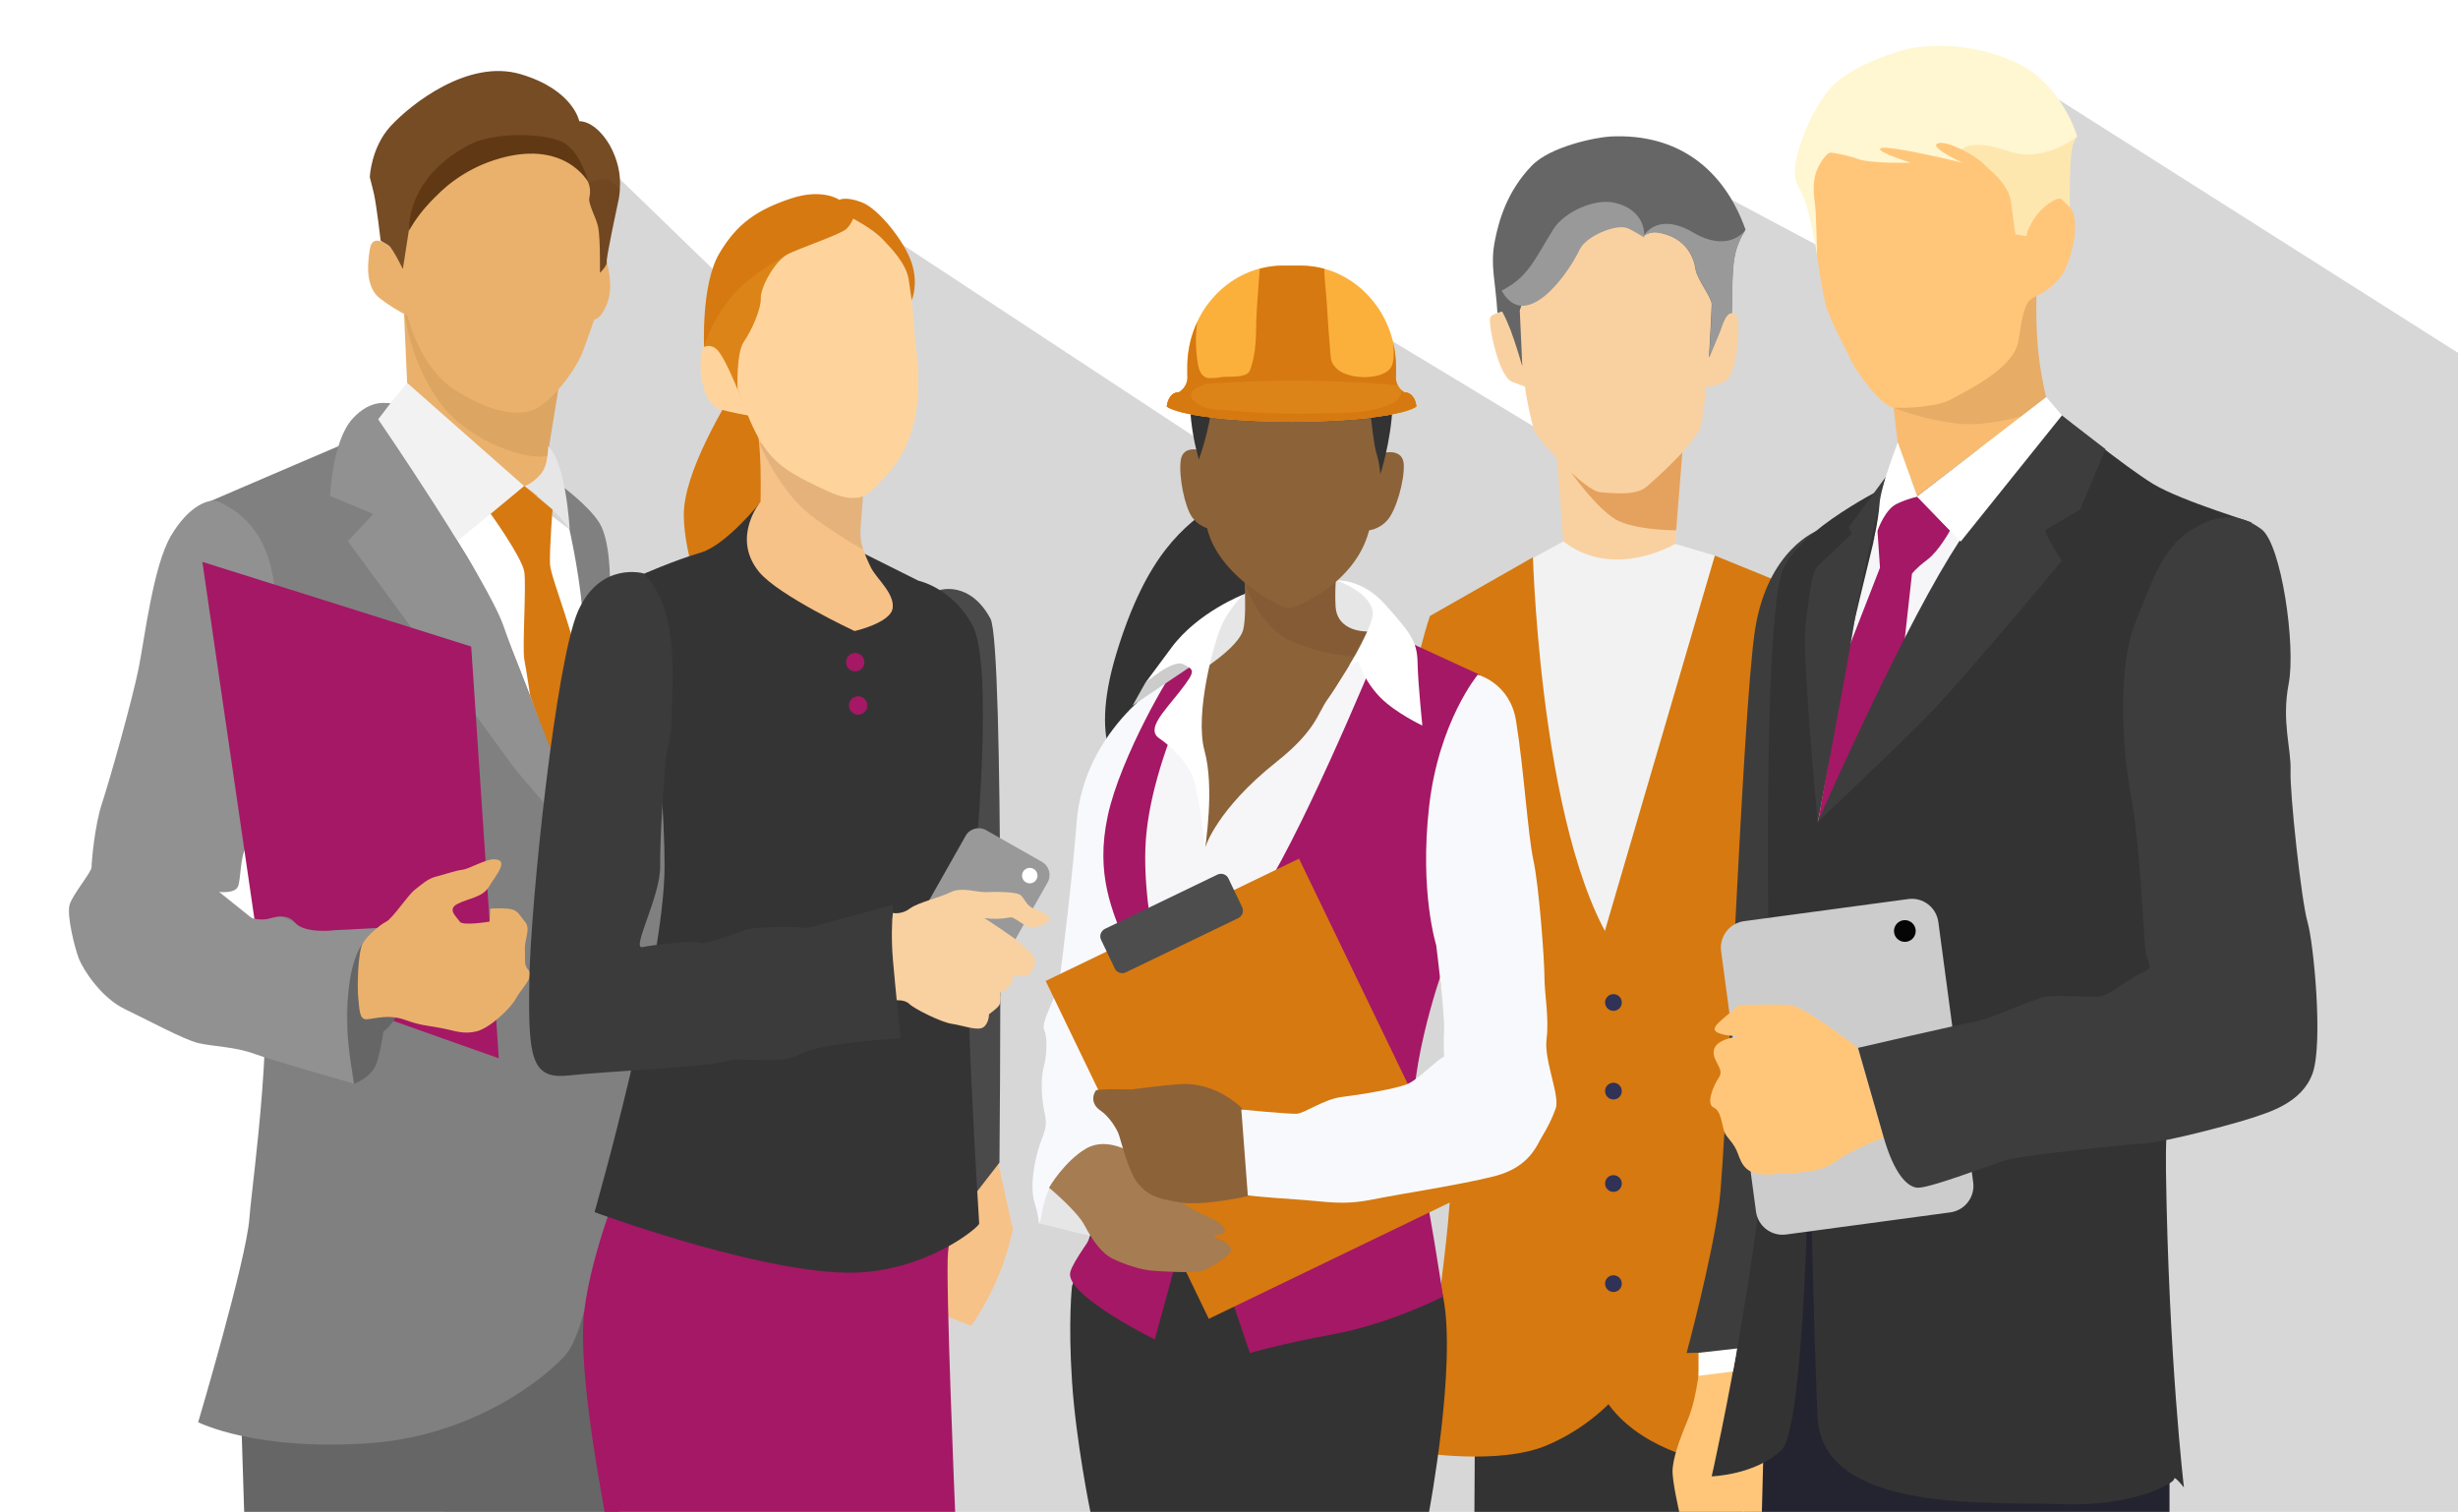 <?xml version="1.0" encoding="utf-8"?>
<!-- Generator: Adobe Illustrator 23.0.6, SVG Export Plug-In . SVG Version: 6.00 Build 0)  -->
<svg version="1.1" id="Layer_1" xmlns="http://www.w3.org/2000/svg" xmlns:xlink="http://www.w3.org/1999/xlink" x="0px" y="0px"
	 viewBox="0 0 1175.8 723.3" style="enable-background:new 0 0 1175.8 723.3;" xml:space="preserve">
<style type="text/css">
	.st0{opacity:0.16;fill:url(#SVGID_1_);enable-background:new    ;}
	.st1{fill:#F7C288;}
	.st2{fill:#F9D1A0;}
	.st3{fill:#E5A25E;}
	.st4{fill:#F2F2F2;}
	.st5{fill:#666666;}
	.st6{fill:#FFFFFF;}
	.st7{fill:#999999;}
	.st8{fill:#333333;}
	.st9{fill:#D67910;}
	.st10{fill:#4551A3;}
	.st11{fill:#303256;}
	.st12{fill:#EAB16C;}
	.st13{opacity:0.1;fill:#603813;enable-background:new    ;}
	.st14{fill:#754C24;}
	.st15{fill:#603813;}
	.st16{opacity:0.23;fill:#603813;enable-background:new    ;}
	.st17{fill:#808080;}
	.st18{fill:#E6E6E6;}
	.st19{fill:#919191;}
	.st20{fill:#A51865;}
	.st21{fill:#3D3D3D;}
	.st22{fill:#242430;}
	.st23{fill:#FFC67A;}
	.st24{fill:#F9BB70;}
	.st25{opacity:0.1;fill:#42210B;enable-background:new    ;}
	.st26{fill:#F6F5F8;}
	.st27{fill:#FFF7D2;}
	.st28{fill:#CCCCCC;}
	.st29{opacity:0.23;fill:#FBB03B;enable-background:new    ;}
	.st30{fill:#4B4A4B;}
	.st31{fill:#E7E9F6;}
	.st32{fill:#353435;}
	.st33{fill:#FFD49C;}
	.st34{opacity:0.2;fill:#FBB03B;enable-background:new    ;}
	.st35{fill:#3C3B3C;}
	.st36{fill:#8C6239;}
	.st37{fill:#F8F9FC;}
	.st38{fill:#A67C52;}
	.st39{fill:#050505;}
	.st40{fill:#FBB03B;}
	.st41{fill:#4D4D4D;}
</style>
<title>FutureSkillsfinal</title>
<g>
	<g>
		
			<linearGradient id="SVGID_1_" gradientUnits="userSpaceOnUse" x1="693.83" y1="682.15" x2="693.83" y2="-155.09" gradientTransform="matrix(1 0 0 -1 0 747.008)">
			<stop  offset="0" style="stop-color:#000000"/>
			<stop  offset="1" style="stop-color:#000000"/>
		</linearGradient>
		<polygon class="st0" points="1175.8,168.8 948.1,24.4 942.3,156.2 776.9,68.2 763.5,222.1 628.7,140.6 624.8,244.1 400.5,96.5 
			395.8,181.8 256.7,47.1 211.8,723.3 1175.8,723.3 		"/>
	</g>
	<path class="st1" d="M452.2,552.8c6.3-0.4,24.6,0.4,24.6,0.4l7.7,34.9c-3.5,16.6-10.3,32.3-19.9,46.2l-12.3-4.8l-7.7-62.3
		L452.2,552.8z"/>
	<polygon class="st2" points="742.5,190.1 749.6,281.7 794.9,308.7 800.8,268.1 806.4,194.8 	"/>
	<path class="st3" d="M750,223.9c0,0,14.6,21.1,24.6,25.5s27.2,4.3,27.2,4.3l3.2-40.2L750,223.9z"/>
	<path class="st4" d="M718.2,275.2l29.7-16.2c23.9,18.8,53.5,1.2,53.5,1.2l18.9,5.6l14.7,51l-67.2,148.6l-53.4-173.2L718.2,275.2z"
		/>
	<path class="st2" d="M729.1,148.9c0,0-16-1-16.4,3.7s4.4,27.5,10.5,30s8,2.7,8,2.7L729.1,148.9z"/>
	<path class="st2" d="M816.7,148.6c0,0,14.3-2.3,14.8,4.8s-0.8,24.7-5.8,28.6s-12.2,2.7-12.2,2.7L816.7,148.6z"/>
	<path class="st2" d="M817.7,170.3L817.7,170.3c-0.8,12.3-3.1,28.6-3.8,32.5c-1.3,7.9-21.4,25.9-26.2,30s-13.8,3.4-22,2.7
		s-29.7-25.2-31.6-29.2c-1-2.1-4.9-18.1-5.8-31.4l0,0c-0.8-11.6-1.2-25.2-1.1-36.7c0.4-24.5,43-33.5,49.3-35.3
		c30.5-8.6,41.4,21.9,42.1,35.5C819.1,145.3,818.5,158.1,817.7,170.3z"/>
	<path class="st5" d="M835,109.9l-0.1,0.1c-6.6,10.4-6.1,17.4-6.5,39.7c-3.1,0-4.5,5.7-5.7,8.8c-2.2,5.3-5.2,12.5-5.2,12.5
		s1.3-22.6,1.3-25.6s-7-11.9-7.7-16.5s-3.6-15.5-18.6-17.8c-1.8-0.2-3.7,0.2-5.3,1.1c-0.4,0.2-0.7,0.4-1.1,0.6l0,0l0,0
		c0.1-0.1-0.3-1.7-2.4-3.2c0,0-17.6-7.5-36.7,8.1c-9.7,8-16.7,18.9-20,31l1.2,26.5c0,0-3.3-11.3-5.5-17c-1.2-3.1-2.5-6.2-4.1-9.1
		c0,0-1.1,0.2-2.3,0.6c-0.9-15.5-3.5-22.5-1.3-34.1c2.1-11,6.3-24.4,17.6-36.2c9-9.5,31.4-13.8,37.8-14.1
		C802.8,63.7,824.8,81.1,835,109.9z"/>
	<polygon class="st6" points="645.2,664.7 644.4,670.2 664.7,681.1 666,675.1 	"/>
	<path class="st7" d="M786.5,113.6c0,0,1.7-12.9-14.2-16.6c-9.3-2.2-24,4.3-29.2,12.6c-8.8,14-11.9,23-24.8,29.4
		c11.1,20,30.9-6.1,37.4-19.7c3-6.3,16.9-12,22.3-10.3C780.2,109.6,786.5,113.6,786.5,113.6z"/>
	<path class="st7" d="M835,110.1c-6.6,10.4-6.1,17.4-6.5,39.7c-3.1,0-4.5,5.7-5.7,8.8c-2.2,5.3-5.2,12.5-5.2,12.5s1.3-22.6,1.3-25.6
		s-7-11.9-7.7-16.5s-3.6-15.5-18.6-17.8c-1.8-0.2-3.7,0.2-5.3,1.1c-0.4,0.2-0.7,0.4-1.1,0.6c0.4-0.6,6.8-11.6,23.7-1.7
		C826.1,120.8,834,111.3,835,110.1z"/>
	<path class="st8" d="M833.9,723.3l1.7-48l-129.9-24.2c0,0-0.2,30.5-0.4,72.2L833.9,723.3z"/>
	<path class="st9" d="M733.3,266.6c0,0,4.3,154.8,48.3,198.2l-5.7,200.1c-9.7,11.4-21.8,20.5-35.6,26.4c-23,10-62.7,3.4-62.7,3.4
		s17.1-105,16.3-132.5s0.9-91.9-13.3-127.2c-24.2-59.9,3.4-140.3,3.4-140.3L733.3,266.6z"/>
	<path class="st9" d="M820.3,265.8l63.6,25.9c0,0-32.5,135.9-31.3,205.8s-0.8,206.3-0.8,206.3s-90.3,1.4-92.4-62.5
		s0.9-170.7,0.9-170.7L820.3,265.8z"/>
	<path class="st10" d="M865.7,292.5c0,0,36.1,108.3,26.4,198.4C876.4,635.6,848.3,670,848.3,670l-22.5-17.5
		c0,0,28.9-54.9,37.2-159.5s-20-159.7-20-159.7L865.7,292.5z"/>
	<circle class="st11" cx="771.8" cy="479.6" r="4"/>
	<circle class="st11" cx="771.8" cy="522" r="4"/>
	<circle class="st11" cx="771.8" cy="566.2" r="4"/>
	<circle class="st11" cx="771.8" cy="614.1" r="4"/>
	<path class="st12" d="M192.8,139.7l2.5,55.5l57.7,50.6c0,0,7.3-15.4,7.3-17s8-50,8-50L192.8,139.7z"/>
	<polygon class="st5" points="114.8,659.8 116.8,723.3 296.3,723.3 296.3,593.3 	"/>
	<path class="st13" d="M193.7,150.3c0,0,2.3,22.7,16.8,42.4c14,19.1,43.4,28.2,51.5,25.2l5.1-31.6L193.7,150.3z"/>
	<path class="st12" d="M284.1,93.8c-3.5-13-14.3-28.5-31-32.9c-26.5-7-65.2,58.3-65.2,58.3s-9.5-9.2-11,0s-1.5,18.7,5,23.7
		c4.1,3.1,8.4,5.8,13,8.1c0,0,5.5,24.4,22.5,35.4s31.4,13.3,39.4,8.9c8-4.4,19-18.5,22.5-28.4s5-14.1,5-14.1s3,0.2,6-7.3s1-16,0-20
		s-3.5-1-2.5-9.5S284.1,93.8,284.1,93.8z"/>
	<path class="st14" d="M296.5,90.6c-0.1,2.1-0.4,4.2-0.9,6.2c0,0-5.8,26.9-5.4,28.5s-3.2,5.2-3.2,5.2s0.2-16.2-0.8-21.5
		s-5.2-11.6-4.2-14.8c0.5-2.3,0.3-4.8-0.6-7c-1.9-5.8-6.8-12.4-13.2-15.5c-3.1-1.5-24.2,0.6-42,7.2c-3.9,1.4-12.8,10.3-15.5,12.8
		c-14.7,14.2-15.1,18.4-15.1,18.4l-2.9,18.6c0,0-4.8-9.9-6.7-11.2c-1.2-0.8-2.5-1.6-3.9-2.3c0,0-1.9-16.4-3.2-22.4c-0.4-1.9-2-8-2-8
		s0.5-14.2,10-24.5s37-32.3,62.2-24.8c25.2,7.5,28,22.5,28,22.5s7.4-0.7,14.6,11.5C295.4,76.2,297.1,83.4,296.5,90.6z"/>
	<path class="st15" d="M281.5,87.3c0,0-3.9-15.7-13.2-19.7s-32.1-4.4-43.5,1.5c-31.2,16.2-29.1,41.2-29.1,41.2s12.6-24.5,40.4-33.6
		C270,65.5,281.5,87.3,281.5,87.3z"/>
	<path class="st16" d="M295.7,96.8c0,0-5.8,26.9-5.4,28.5s-3.2,5.2-3.2,5.2s0.2-16.2-0.8-21.5s-5.2-11.6-4.2-14.8
		c0.5-2.3,0.3-4.8-0.6-7c0,0,7.2-2.6,10.4-0.6c1.7,1.2,3.2,2.5,4.6,4C296.4,92.7,296.2,94.8,295.7,96.8z"/>
	<path class="st6" d="M195.3,195.2l-18.2,5.4c0,0,36.7,58.5,46.7,77.1s51.3,116.6,51.3,116.6s6.3-92.4,2.7-118.4s-5.3-22.6-5.3-22.6
		L195.3,195.2z"/>
	<path class="st17" d="M180.3,205.7c-0.1-0.2-80.5,34.4-80.5,34.4s17.5,133.8,25,191.8s-4,131-5.5,151s-24.5,97.5-24.5,97.5
		s27.5,14,82.2,10s89.2-36.5,94.2-43s8.2-20.3,8.2-20.3l10.8,25.3c0,0,39.5-190.9,30.5-264.8s-28.9-108.3-28.9-108.3
		s0.4-20.4-5.1-29.2s-19.7-18.9-19.7-18.9s15.6,54.3,11.7,87.7s-5.3,71.4-5.3,71.4s-27.1-88.2-52.1-127.5S180.3,205.7,180.3,205.7z"
		/>
	<polygon class="st4" points="194.8,183.2 178.5,202.8 218.8,258.8 250.8,232.6 	"/>
	<path class="st18" d="M262.2,213.5c0,0,0.4,8.7-3.6,13.4c-4,4.6-7.7,5.7-7.7,5.7c4.1,2.7,7.8,5.8,11.3,9.2
		c3.8,3.5,7.2,7.3,10.3,11.4C272.5,253.2,270.8,221.1,262.2,213.5z"/>
	<path class="st9" d="M234.7,245.8c0,0,15.1,21,16.1,27.8s-1,36.5,0,41.8s2.8,17.3,2.8,17.3l21.5,61.4c0,0,1-58.7,1.7-71.4
		s-13.3-45.7-13.7-52.7c-0.3-7,1.2-26.2,1.2-26.2l-13.5-11.3L234.7,245.8z"/>
	<path class="st19" d="M104.8,240.1c-4.6-2.1-14.5,1.8-23,16.2s-12.5,48.5-15.5,63.5c-3,15-14,54-17.5,64.5s-5,28-5,30.5
		s-9,13-10.5,18s2.5,21,4.5,26s10.5,18.5,22,24s28,14.5,35,16.2s17.5,1.7,27,5.2s47.5,14.2,47.5,14.2s-5-27.7-3-40.7
		s3.4-21.6,7.2-26.3c2.3-2.8,4.7-5.4,7.3-7.8c0,0-29.5,3.1-35,0.1s-13.8-7.1-17-6c-3.2,1.1-6.5,3-9,1l-15-12c0,0,7.5,0.9,9-2.5
		s1-14.5,4-19.1s5-14.9,5.5-17.6s4.1-36.6,6.5-64.7C131.8,299.6,139.3,255.8,104.8,240.1z"/>
	<path class="st19" d="M186.9,192.8c-0.6,0.7-9-2.9-18.5,7.8s-10.5,36.7-10.5,36.7l20.7,8.6l-12.2,13c0,0,73.5,100,78.5,107
		s40.4,46.7,39.7,45.3s-35.6-88.3-43.7-111.6s-60-99-60-99L186.9,192.8z"/>
	<path class="st5" d="M166.4,496.1c0,0,0.6,6.9,1.4,12s1.6,10.4,1.6,10.4s8.5-3,10.8-10s3.9-19.1,3.4-19S166.4,496.1,166.4,496.1z"
		/>
	<path class="st20" d="M96.8,268.8l128.6,40.5l13.2,197l-61.5-21.8l8.6-40.8l-25.5,1.3c0,0-14.6,2-19.4-3.9
		c-3.3-4.1-9.4-2.4-12.2-1.6c-2.8,0.8-6.9,0.1-6.9,0.1L96.8,268.8z"/>
	<path class="st5" d="M173.5,451.5c0,0-1.8,6.3-1.9,22.6c-0.1,7,1.2,14,3.9,13.6s5.9-1.3,9.4-1.2s4.4,0.2,4.4,0.2s-3.2,5.5-6.9,7.4
		s-16,2-16,2c-0.4-7.3-0.3-14.6,0.3-21.8C168.2,457.6,173.5,451.5,173.5,451.5z"/>
	<path class="st12" d="M236.2,411.1c-4.1,0-12,4.7-15,5s-8.7,2.3-12.7,3.3s-6.7,3.7-10,6.2s-10.7,13.8-13.7,15.3s-9,6.5-11.3,10.5
		s-2.7,20.9-2.1,26.2s0.4,10.3,4.1,10s10.7-2.4,18.2,0.3s10.1,2.6,17.1,3.9s10.7,3.2,17.2,1.6s16.5-11.3,18.8-15.7
		s8.8-10.3,6.2-13.3s-1.6-4.2-1.9-9.8s3-10.2,0-13.7s-3.3-5.8-8.3-6.2c-2.8-0.2-5.6-0.2-8.3,0l-0.3,6.2c0,0-13,2.2-14.3,0
		s-6.3-5.8-1-8.5s12-3.1,15-8.2S244.2,411.1,236.2,411.1z"/>
	<path class="st21" d="M869.5,253.8c0,0-24,8.8-30,47.7s-13.6,247.2-17.1,274.1s-15.6,71.7-15.6,71.7l30.9-0.9L869.5,253.8z"/>
	<polygon class="st22" points="1037.8,723.3 1037.8,688.8 864.8,491.8 832.4,704 834.3,723.3 	"/>
	<path class="st23" d="M844.6,652.9c-0.3,1.4-14.3-6.5-20.8-5.5c-3.6,0.5-7.1,1.4-10.5,2.8c0,0-1,17.2-6,29.2s-6.8,18.5-7.2,23.5
		s3.2,20.5,3.2,20.5h39.5L844.6,652.9z"/>
	<path class="st8" d="M986.3,198.8c0,0,30.5,24.8,43.8,32.8c14,8.4,49.7,18.8,47,18.5s-42.3,220.1-41,310.1
		c1.3,90,8.6,151.4,8.6,151.4s-4.7-6-4.7-4s-19.7,13.3-53.8,12s-114.8,4.7-116.8-42S865.9,551,865.9,551v-33.3c0,0-1.1,164-13.7,176
		s-33.4,12.6-33.4,12.6s30-132,28-212s-2-201.6,6-221.5s49.9-40.2,49.9-40.2L986.3,198.8z"/>
	<path class="st24" d="M978.8,190.1c0,0-5.2,4.1-11.8,9.1c-5.6,4.3-12,9.3-17,13.1c-10.8,8.2-33,25.2-33,25.2s-9-25-9.2-25.8
		s-3.8-32-3.8-32l19.8-13.7l51-35.5c0,0-1.2,10.5-0.5,28C974.8,169.2,976.3,179.7,978.8,190.1z"/>
	<path class="st25" d="M978.8,190.1c0,0-5.2,4.1-11.8,9.1c-8.6,2.2-19.7,4.3-28.7,3.6c-11.2-1.1-22.1-3.7-32.5-7.8l18-29l51-35.5
		c0,0-1.2,10.5-0.5,28C974.8,169.2,976.3,179.7,978.8,190.1z"/>
	<path class="st23" d="M891.3,50.8c-11,8.1-22.2,16.5-24.2,27.2s-1,26,0,30.8s4,28.5,6.2,36.8s10,21.8,11.8,26.2
		s14.7,22.8,20.7,23.2s21-0.2,28-4.2s29.8-14.5,31.8-28s3.2-18.2,6.8-20.2s11.8-5.5,15.8-14.5s6-21.5,3-27.5s-11.5-7.8-12.2-13.2
		s-22.5-30.5-28.5-34.5S913.6,34.3,891.3,50.8z"/>
	<path class="st26" d="M907.8,211.8c0,0-20,81.5-23.5,97c-3,20.5-14.8,84.5-14.8,84.5s49.1-107,72-139.5
		c13.6-19.4,28.6-37.8,44.9-55l-7.5-8.8l-61.8,47.5L907.8,211.8z"/>
	<path class="st20" d="M917.1,237.6l15.7,16.2c0,0-5.2,9.7-10.9,14s-7.3,6.7-7.3,6.7l-3.7,33.5l-41.3,85.4l14.4-82.5l15.3-39.3
		l-1.2-17.7c0,0,3.8-10.9,9.9-13.2C910.9,239.4,914,238.4,917.1,237.6z"/>
	<path class="st27" d="M991.5,69.6c-1.8,5.3-1.4,29.5-1.4,29.5c-1.3-1.3-2.6-2.6-4-3.8c-1.9-1.6-9.8,3.8-13.3,9.6s-3.5,8-3.5,8
		l-5.2-0.8c0,0-0.8-5.5-2-15s-10.1-15.4-13.4-18.9c-1.6-1.7-5.8-4.5-10.3-6.7s-9.3-3.8-11.5-2.9c-4.4,1.7,11.1,8.9,11.8,9.2
		c-1-0.2-33.9-8.2-38.6-7s13.8,7,13.8,7s-18.2,0.6-25-1.7c-4.2-1.5-8.6-2.5-13-3.1c-2.2-0.2-5.8,5.5-7.2,9.5s-1.3,10.2-0.6,14.2
		s1.1,25.5,1.1,25.5s-2.7-17.1-5.6-25.5c-3-8.4-5.2-8-5-15.5s5.8-24.2,15-36.7s32-19.2,38.5-21s29.1-4.1,51.5,6
		c22.8,10.2,30,35.7,30,35.7C992.7,66.6,992,68,991.5,69.6z"/>
	<path class="st21" d="M986.3,198.8c0-0.9-27.2,24.2-53.6,67.3s-63.2,127.2-63.2,127.2s32.3-30.5,50.3-48.5s66.5-76.5,66.5-76.5
		s-9.5-14.2-7.5-15.1s16.2-9.4,16.2-9.4l12.2-28.9L986.3,198.8z"/>
	<path class="st21" d="M869.5,393.3c0,0,15.6-82.3,17.8-97.3s14.8-67.9,14.8-67.9l-17.8,24.2l1.5,3c0,0-13.4,13-16.3,15.5
		s-4.2,15.5-5.9,28.8S869.5,393.3,869.5,393.3z"/>
	<path class="st28" d="M834.2,440.7l78.7-10.6c6.9-0.9,13.3,3.9,14.3,10.9l16.7,124.7c0.9,6.9-3.9,13.3-10.9,14.3l-78.7,10.6
		c-6.9,0.9-13.3-3.9-14.3-10.9L823.3,455C822.4,448,827.3,441.7,834.2,440.7z"/>
	<polygon class="st6" points="978.8,190.1 986.3,198.8 937.9,259.1 917.1,237.6 	"/>
	<path class="st6" d="M907.8,211.8c0,0-8.1,20.7-8.7,29.2s-3.4,20.1-3.1,19.1s3.6-14.1,9-17.8c3.7-2.4,7.8-4,12.1-4.8L907.8,211.8z"
		/>
	<path class="st23" d="M888.8,501.3c0,0-26-20-32.5-20.5s-24.5,0-24.5,0s-4,3.4-8,6.9s-5.5,5.6,0,7.1s12.5,0.5,12.5,0.5
		s-13.7,0.5-16.1,6s5.1,9.7,2.1,14.1s-6.2,12.9-2.6,14.4s4.1,8.7,5.1,11.6s4.5,4.9,6.5,10.4s4,11,16.5,10s22-0.2,30.5-6.3
		s22.8-11.2,22.8-11.2L888.8,501.3z"/>
	<path class="st21" d="M888.8,501.3c0,0,49.5-11.5,56-12.5s29-11.5,34-12s19,0,24.5,0s13-7.5,20.5-11c7.5-3.5,3.5-3.2,2.5-11.1
		s-2.5-50.4-7-74.4s-6-62.5,2-82c8-19.5,12.5-35.5,26.5-44.5s24.5-7.7,34-0.6s16.5,55.7,13,73.9s1.3,31.2,0.9,41.7
		s5.1,61.8,8.1,72.2s7.5,57.8,2.5,72.3s-21.6,19-29,21.5s-40.5,11.5-51.5,12.2c-11,0.8-59,5.6-67.5,8.4s-36,13.3-41.2,12.8
		s-11.2-7.4-16-24L888.8,501.3z"/>
	<polygon class="st6" points="829,656.1 812.5,658.2 812.5,647.2 831,645.1 	"/>
	<path class="st29" d="M991.5,69.6c-1.8,5.3-1.4,29.5-1.4,29.5c-1.3-1.3-2.6-2.6-4-3.8c-1.9-1.6-9.8,3.8-13.3,9.6s-3.5,8-3.5,8
		l-5.2-0.8c0,0-0.8-5.5-2-15s-10.1-15.4-13.4-18.9c-1.6-1.7-5.8-4.5-10.3-6.7l0,0c0,0,4.5-5.4,22,0.7c17.5,6.2,33.2-6.9,33.2-6.9
		C992.7,66.6,992,68,991.5,69.6z"/>
	<path class="st9" d="M355.8,178.8c-10,16.2-28.7,47.4-28.7,67.5s11.3,47.9,11.3,47.9s39.5-1.5,48.8-33.5S370.9,154.5,355.8,178.8z"
		/>
	<path class="st30" d="M449.5,282.3c0,0,14.4-4.7,24.3,13.7c6.7,12.5,4.3,260.2,4.3,260.2l-18.3,23.6L449.5,282.3z"/>
	<path class="st20" d="M459.9,551.8c0,0-5.1,35-6.4,47.3s3.4,124.2,3.4,124.2H289.2c0-1.5-13.3-67.3-9.7-96.3s18.3-63.9,18.3-63.9
		s17-31,18-31S459.9,551.8,459.9,551.8z"/>
	<path class="st31" d="M415.1,511.5c0.7,1-6.3,38-6.3,38c8.4,2.6,17,4.6,25.7,6c11.7,1.7,25.3,0,25.3,0l4.1-26L415.1,511.5z"/>
	<path class="st32" d="M363.9,240.1c0,0-16.6,20.8-28.8,24.3s-29.2,11-29.2,11s12,90.5,12,139s-33.5,165.5-33.5,165.5
		s87.3,32.3,129.2,28.7c32.8-2.8,54.8-21.8,54.8-23.2s-8.4-128.3-4.4-153.5s10.9-114,1.4-132.3s-26.1-21.8-26.1-21.8L363.9,240.1z"
		/>
	<path class="st1" d="M427,291c-1,7-18.2,10.9-18.2,10.9s-36.4-17-45.7-28.3c-13.5-16.5,0.7-33.6,0.7-33.6s0.2-4.5,0-16.8
		c-0.1-4.1-0.4-8.1-0.7-11.5c-0.7-6.7-1.5-11.2-1.5-11.2l28.4,16l23.4,13.2c0,0-1,11.5-1.7,21.7c-0.4,5.1,0.1,8,1,10.7
		c1.1,3.4,2.5,6.6,4.1,9.8C419.8,277.3,428,284.1,427,291z"/>
	<path class="st25" d="M412.8,262.3c-0.1,0.2-0.1,0.4-0.1,0.4s-7.4-3.4-23.6-15.2s-25.9-35.6-25.9-35.6s13.1,2.4,26.9,4.8l23.4,13.2
		c0,0-1,11.5-1.7,21.8C411.4,256.7,411.8,259.6,412.8,262.3z"/>
	<path class="st33" d="M344.3,164.8c-6,0-9-1-9.2,8.8s3,20.5,9.2,22.2s13.8,3,13.8,3L344.3,164.8z"/>
	<path class="st33" d="M410.1,105.6c9.3,5.1,22.4,16.8,24.6,28.2s2.7,27.4,3.2,31c1.4,8.9,1.8,18,1,27c-1.2,13-6,25.6-13.7,34.3
		S414.3,238,409,238.2s-9.4-1.1-23.2-8.1S365,217,357.2,197.4s-8.8-25.1-3.6-33.8l5.2-8.8c0,0,4.2-5.2,4.2-9.8s-6.4-19.8,7.9-26.2
		s30.7-8.5,32.5-10.8S404.3,102.4,410.1,105.6z"/>
	<path class="st9" d="M436.1,143.6c0,0-0.3-2.3-1.4-9.8s-8.1-14.8-12.7-19.6s-13.9-9.6-13.9-9.6c-0.7,1.9-1.8,3.5-3.2,4.9
		c-2.5,2.5-22.4,9.2-28.3,12.2l0,0l-0.1,0.1c-5.9,3.2-12.8,15.7-12.6,20.9s-4.4,15.5-8.1,20.8s-3,22.7-3,22.7s-5.3-13.2-8.8-17.8
		s-7.2-2.4-7.2-2.4s-1.4-29.9,7.2-44.6s18.4-21,33.9-26.3c15.5-5.3,23.6,0.5,23.6,0.5s3-1.8,10.8,1.2s20.4,18.5,23.8,29
		S436.1,143.6,436.1,143.6z"/>
	<path class="st34" d="M376.4,121.9c-5.9,3.2-12.8,15.7-12.6,20.9s-4.4,15.5-8.1,20.8s-3,22.8-3,22.8s-5.3-13.2-8.8-17.8
		s-7.2-2.4-7.2-2.4c2.8-9.1,7.5-17.5,13.6-24.7C359.5,130.9,374.6,122.9,376.4,121.9z"/>
	<path class="st7" d="M471.8,397.2l26.6,15.1c3.5,2,4.7,6.4,2.7,9.9l-33.9,59.9c-2,3.5-6.4,4.7-9.9,2.7l-26.6-15.1
		c-3.5-2-4.7-6.4-2.7-9.9l33.9-59.9C463.8,396.4,468.3,395.2,471.8,397.2z"/>
	<path class="st31" d="M430.8,284.3"/>
	<path class="st2" d="M427.1,436.8c2.9,0.4,5.9-0.4,8.2-2.2c4.2-3,14.4-5.2,19.5-7.8s13,0.2,16.8,0s14.7-0.3,16.7,1.5
		s2.5,4.8,6.3,6.5s10,3.7,6.5,6.2s-7.7,3.7-11.5,1.2s-5.5-3.7-6.5-3.3c-4,0.8-8.1,0.9-12.2,0.3c0,0,15,9.7,18,12.7s7.2,5.5,6,9.5
		s-3,5.7-5.3,5.7c-1.8-0.1-3.5-0.4-5.2-1c0,0,1.2,2.2-1.2,5.2c-1.2,1.7-2.9,2.9-4.8,3.6c0,0,0.7,4.4-0.5,6.1s-4.8,4.2-4.8,4.2
		s0,4.5-2.8,6.3s-10-1-15-1.7s-18-7.2-20.3-9.5s-6.8-1.7-6.8-1.7s-2-13.9-2.5-23.8C425.4,448.7,425.9,442.7,427.1,436.8z"/>
	<path class="st35" d="M307.8,274.3c0,0-20.7-5.9-31.3,18.1s-22.7,139.4-23.3,176.7s1,47.4,19,45.4c18-2,65.8-4,74.4-6.7
		s26.7,2.1,36.2-3.5s48-7.5,48-7.5s-2.5-24-3.7-38c-0.7-8.7-0.6-17.4,0.2-26c0,0-27.4,7.5-33,9s-7.6,2.5-11.6,2s-20.4-0.7-26.2,1.2
		s-20,7.4-21.6,6.1s-22.1,0.8-27.6,2s8.7-24.3,8.5-38.8s2-43,2.5-49.5s3-11.5,3-23.5S325.8,291.8,307.8,274.3z"/>
	<path class="st8" d="M581.9,240.8c-15.7,11.1-33.3,24.1-47.8,71.6s4.2,58.6,4.2,58.6s70.8-16.3,78.6-54.3S615.2,217.3,581.9,240.8z
		"/>
	<path class="st18" d="M496.9,585.2c0,0,12.6,3.2,18.7,4.7s8,1.3,8,1.3s-20.5-36.3-20.8-35.7s-4,6.8-4.7,13.7
		S496.9,585.2,496.9,585.2z"/>
	<path class="st26" d="M654.2,302.1l28.1,12.7c0,0-84.9,265-87.7,265s-62.3-135.5-62.3-163s10.5-60.5,16.5-71.5s27.5-36.5,27.5-36.5
		L654.2,302.1z"/>
	<path class="st18" d="M570.2,330.5c0.2-0.7-0.6-23.7,9.3-33s13.5-12.2,18.3-14.9s41-6.9,48.1-4.1s19.1,10.9,12.5,25.5
		S570.2,330.5,570.2,330.5z"/>
	<path class="st8" d="M512.8,615.3c0,0-1.9,16.5,0,45.5s8.8,62.5,8.8,62.5h162c0,0,13.3-70.5,6.7-103s-12.3-64-12.3-64l-142.4-4.5
		L512.8,615.3z"/>
	<path class="st36" d="M654.2,302.1c0,0-4.3,9.6-6,12l0,0c-1.7,2.3-8.7,14.3-13.3,20.7s-5.2,14.5-24.3,29.7
		c-28.6,22.7-34,40.7-34,40.7s2-23.3-3.1-42s0-41.7,0-41.7s19.1-11.7,21.2-20.3c1.2-4.9,1-14.8,0.7-22.5c-0.3-5.9-0.7-10.5-0.7-10.5
		l28.5-1.2l13.4-0.6l4-0.2c0,0-0.2,0.8-0.4,2.3c-1.3,7.2-1.7,14.4-1.3,21.7C639.7,302.7,654.2,302.1,654.2,302.1z"/>
	<path class="st37" d="M561.6,324.2c-2.2-1.3-43.2,23.8-46.6,69.4c-1.6,22-7.2,70.1-8.5,76.8s-8.7,18.7-7,22.3s1.2,12.7-0.2,17.7
		s-1.2,14,0,20s1.8,7.7-1,14.7s-6.1,21.5-3.4,30.3s1.7,11.8,2.7,8.8s1.6-18.5,13.4-26.8c10.5-7.3,24.4-8.6,29.1-6.6
		s15.8-31,14.2-53.3c-0.8-10.9-15.2-52.5-14.3-92.3C540.8,363,561.6,324.2,561.6,324.2z"/>
	<path class="st20" d="M662.8,302.1l45,20.7c0,0-16.6,31.2-22.5,58.5c-5.2,24,4.5,83.5,4.5,83.5s-19,53.5-12.5,82.5s13,73,13,73
		s-25.4,13-52.4,18s-40,9-40,9l-26.2-77l-19.3,70.5c0,0-43.4-21.3-40.4-32.3s34.4-42.7,35.9-78.2s-1-58.5-8.5-76.5
		s-15.5-35.5-9.5-63.5s30.5-70,33.5-72s20.6-17.2,18.6-13.5s-32.6,57.5-34.1,101s18,95.5,18,95.5s21.5-45,42.5-81.5
		C631.8,378.8,662.8,302.1,662.8,302.1z"/>
	<path class="st28" d="M547.8,326.8l-6,10.7l28.3-19c-2.9-1.9-6.6-2.3-9.8-0.9C554.7,319.8,547.8,326.8,547.8,326.8z"/>
	<path class="st6" d="M594.8,284.4c0,0-21.8,8.4-34.4,25.4l-12.6,17c0,0,13.3-11.7,18.3-9s6.3,2.7-1.5,12.7s-16.5,18.3-10.1,22.7
		s14.3,12,16.8,20.7s5.2,31.3,5.2,31.3s4.6-28.3-0.3-46s4.7-53.7,9-61.7C587.7,292.7,591,288.3,594.8,284.4z"/>
	
		<rect x="532.1" y="431.2" transform="matrix(0.901 -0.435 0.435 0.901 -166.793 312.251)" class="st9" width="134.5" height="179.4"/>
	<path class="st38" d="M541.8,551.8c0,0-12-8.3-22.3-2.3c-10.3,6-17.7,18.7-17.7,18.7s13.3,11,17,18c3.7,7,8,13.3,13.5,16
		s13.5,5.3,18.8,5.7s19.7,1.3,24,0s13-7.3,13.7-9.3s-2.7-5-6.3-6s-0.3-2,2.3-2.3s0.8-5-6.2-7.8c-7.5-3-27.1-15.2-30.8-19.8
		C545.3,559.2,543.3,555.6,541.8,551.8z"/>
	<path class="st36" d="M524.4,521.5c-1.9,2.3-2.5,6.7,1.9,9.7s7.8,8.7,8.8,11.3s4.7,18.3,9.3,23.7s8,7,19.7,9s33.8-3.2,33.8-3.2
		l-3.1-41.1c0,0-12.4-13.7-30.9-12.2s-20.8,2.8-26.1,2.5C533.3,521,528.8,521.1,524.4,521.5z"/>
	<path class="st37" d="M593.8,530.8c0,0,23,2.3,26.7,2s13-7,21.3-8s26.3-3.9,31.7-6.3s14.3-12,17.3-13c-0.2-4.3-0.2-8.7,0-13
		c0.3-8.3-3.8-40.4-3.8-40.4s-8-25.3-3.4-66.1s23.3-63.2,23.3-63.2s15.4,3.9,18.3,22c3.7,22.5,5.6,54.1,8.3,66.7
		c2.7,12.3,5.3,47.7,5.3,56s2.3,19.3,1,29.7c-1.3,10.3,6.7,27.3,4.3,33.3c-1.6,4.5-3.8,8.9-6.3,13c-2.7,4.3-6,15-23.3,19.3
		s-42.7,8-57.7,11s-21.7,1-37,0s-22.9-1.9-22.9-1.9L593.8,530.8z"/>
	<path class="st6" d="M639.6,277.8c0,0,12-1.1,23.2,11.6s15.1,17,15.3,27.4s2.3,30.3,2.3,30.3s-12.3-5.7-20-13.3
		c-4.8-4.9-8.4-10.8-10.7-17.3l-4.3,1.9c0,0,11.6-19.5,11.3-24.9C656.3,283.5,639.6,277.8,639.6,277.8z"/>
	<path class="st36" d="M574.5,215.5c0,0-8.7-2.9-9.7,4.8s1.9,22.2,5.5,27.2c2.2,3,5.4,5,9.1,5.7L574.5,215.5z"/>
	<path class="st25" d="M654.2,302.1c0,0-4.3,9.6-6,12l0,0c-10.5-0.7-20.8-3.2-30.5-7.3c-15.4-6.8-22.4-28.1-22.4-28.1l27.8-11.8
		l13.4-0.6c1.1,0.6,2.2,1.4,3.5,2.1c-1.3,7.2-1.7,14.4-1.3,21.7C639.7,302.7,654.2,302.1,654.2,302.1z"/>
	<path class="st36" d="M662.2,216.6c0,0,8.9-2.2,9.3,5.6s-3.7,22-7.8,26.6c-2.4,2.8-5.8,4.6-9.5,5L662.2,216.6z"/>
	<path class="st36" d="M616.4,291c-3.7,0-34.5-15.7-39.2-39.4c-2.1-10.5-3.3-21.1-3.7-31.8c-0.5-14.7,2.2-28.6,2.8-35.6
		c1-11.7,5.8-19.1,28.6-21.6c27.2-3,52.1-2.9,53.1,18.5c1.7,35.7,6.4,43.7-3.9,75.4C646.4,280.1,619.6,291,616.4,291z"/>
	<path class="st8" d="M573.5,219.8c0,0,5.2-14.1,6.2-26.8c0.9-10.8,8.5-29.7,36.7-29.6s35.2,8.6,37,18.4s3.3,29.5,5,34.9
		c1,3.3,1.6,6.6,1.9,10.1c0,0,20-60.1-13.3-79.2s-64.4-0.4-72.8,17.3C563.3,187.8,573.5,219.8,573.5,219.8z"/>
	<circle class="st39" cx="911.2" cy="445.4" r="5.2"/>
	<path class="st4" d="M747.8,259"/>
	<path class="st40" d="M671.8,187.7c-2.8-1.7-4.4-4.8-4-8.1v-4c0-26.8-20.5-48.6-45.9-48.6h-8.1c-25.3,0-45.9,21.7-45.9,48.6v4
		c0.4,3.2-1.2,6.4-4,8.1c0,0-4.8-0.5-5.8,6.8c0,0,7.2,6.8,59.7,7.3c52.5-0.5,59.7-7.3,59.7-7.3C676.6,187.2,671.8,187.7,671.8,187.7
		z"/>
	<path class="st9" d="M671.8,187.7c-2.8-1.7-4.4-4.8-4-8.1v-4c0-3.9-0.5-7.8-1.3-11.7c0.1,3.6,0.6,7.4-0.6,10.8
		c-2.7,7.4-20.7,7.2-26.3,1.8c-2.9-2.8-2.9-3.8-3.3-8.6c-0.5-5.7-1.3-16.9-1.6-22.6c-0.3-5.6-1.2-11.1-1.2-16.7
		c-3.8-1-7.6-1.5-11.5-1.5h-8.1c-3.8,0-7.6,0.5-11.3,1.5c-0.5,7.9-1.3,15.9-1.6,23.8c-0.3,7.6,0.2,16.1-3.1,24.8c-1,2.6-5.4,2.9-8,3
		c-1.9,0.1-3.8,0-5.6,0.2c-2,0.4-3.9,0.5-5.9,0.5c-3.4-0.2-4.7-3.3-5.3-6.3c-0.6-3.6-1-7.3-1-11c-0.1-3.2,0.1-6.4,0.7-9.6
		c-3.2,6.7-4.8,14.1-4.8,21.5v4c0.4,3.2-1.2,6.4-4,8.1c0,0-4.8-0.5-5.8,6.8c0,0,7.2,6.8,59.7,7.3c52.5-0.5,59.7-7.3,59.7-7.3
		C676.6,187.2,671.8,187.7,671.8,187.7z"/>
	<path class="st34" d="M567,184.4c-0.7,1.4-1.8,2.6-3.2,3.3c0,0-4.8-0.5-5.8,6.8c0,0,7.2,6.8,59.7,7.3c52.5-0.5,59.7-7.3,59.7-7.3
		c-1-7.3-5.8-6.8-5.8-6.8c-1.4-0.8-2.5-1.9-3.2-3.3C668.6,184.4,625.1,179.3,567,184.4z"/>
	<path class="st9" d="M671.8,187.7c-0.5-0.3-0.9-0.6-1.3-1c-0.3,2.8-2,5.3-4.7,6.4c-8.2,3.6-17.2,4.4-26,4.5
		c-17.4,0.3-31.3,0.8-52.1-1.3c-3.8-0.4-7.9-0.1-11.5-1.5c-2.1-0.8-5-2.2-6.1-4.4c-1.8-3.6,3.6-5.6,6.1-6.4c0.4-0.1,0.8-0.2,1.2-0.4
		c-3.4,0.2-6.8,0.5-10.3,0.8c-0.7,1.4-1.8,2.6-3.2,3.3c0,0-4.8-0.5-5.8,6.8c0,0,7.2,6.8,59.7,7.3c52.5-0.5,59.7-7.3,59.7-7.3
		C676.6,187.2,671.8,187.7,671.8,187.7z"/>
	<path class="st41" d="M528.5,444.4l53.9-26c1.9-0.9,4.3-0.1,5.2,1.8l6.6,13.8c0.9,1.9,0.1,4.3-1.8,5.2l-53.9,26
		c-1.9,0.9-4.3,0.1-5.2-1.8l-6.6-13.8C525.8,447.7,526.6,445.4,528.5,444.4z"/>
	<circle class="st20" cx="409.1" cy="316.8" r="4.4"/>
	<circle class="st20" cx="410.5" cy="337.5" r="4.4"/>
	<circle class="st6" cx="492.6" cy="418.9" r="3.7"/>
</g>
</svg>
